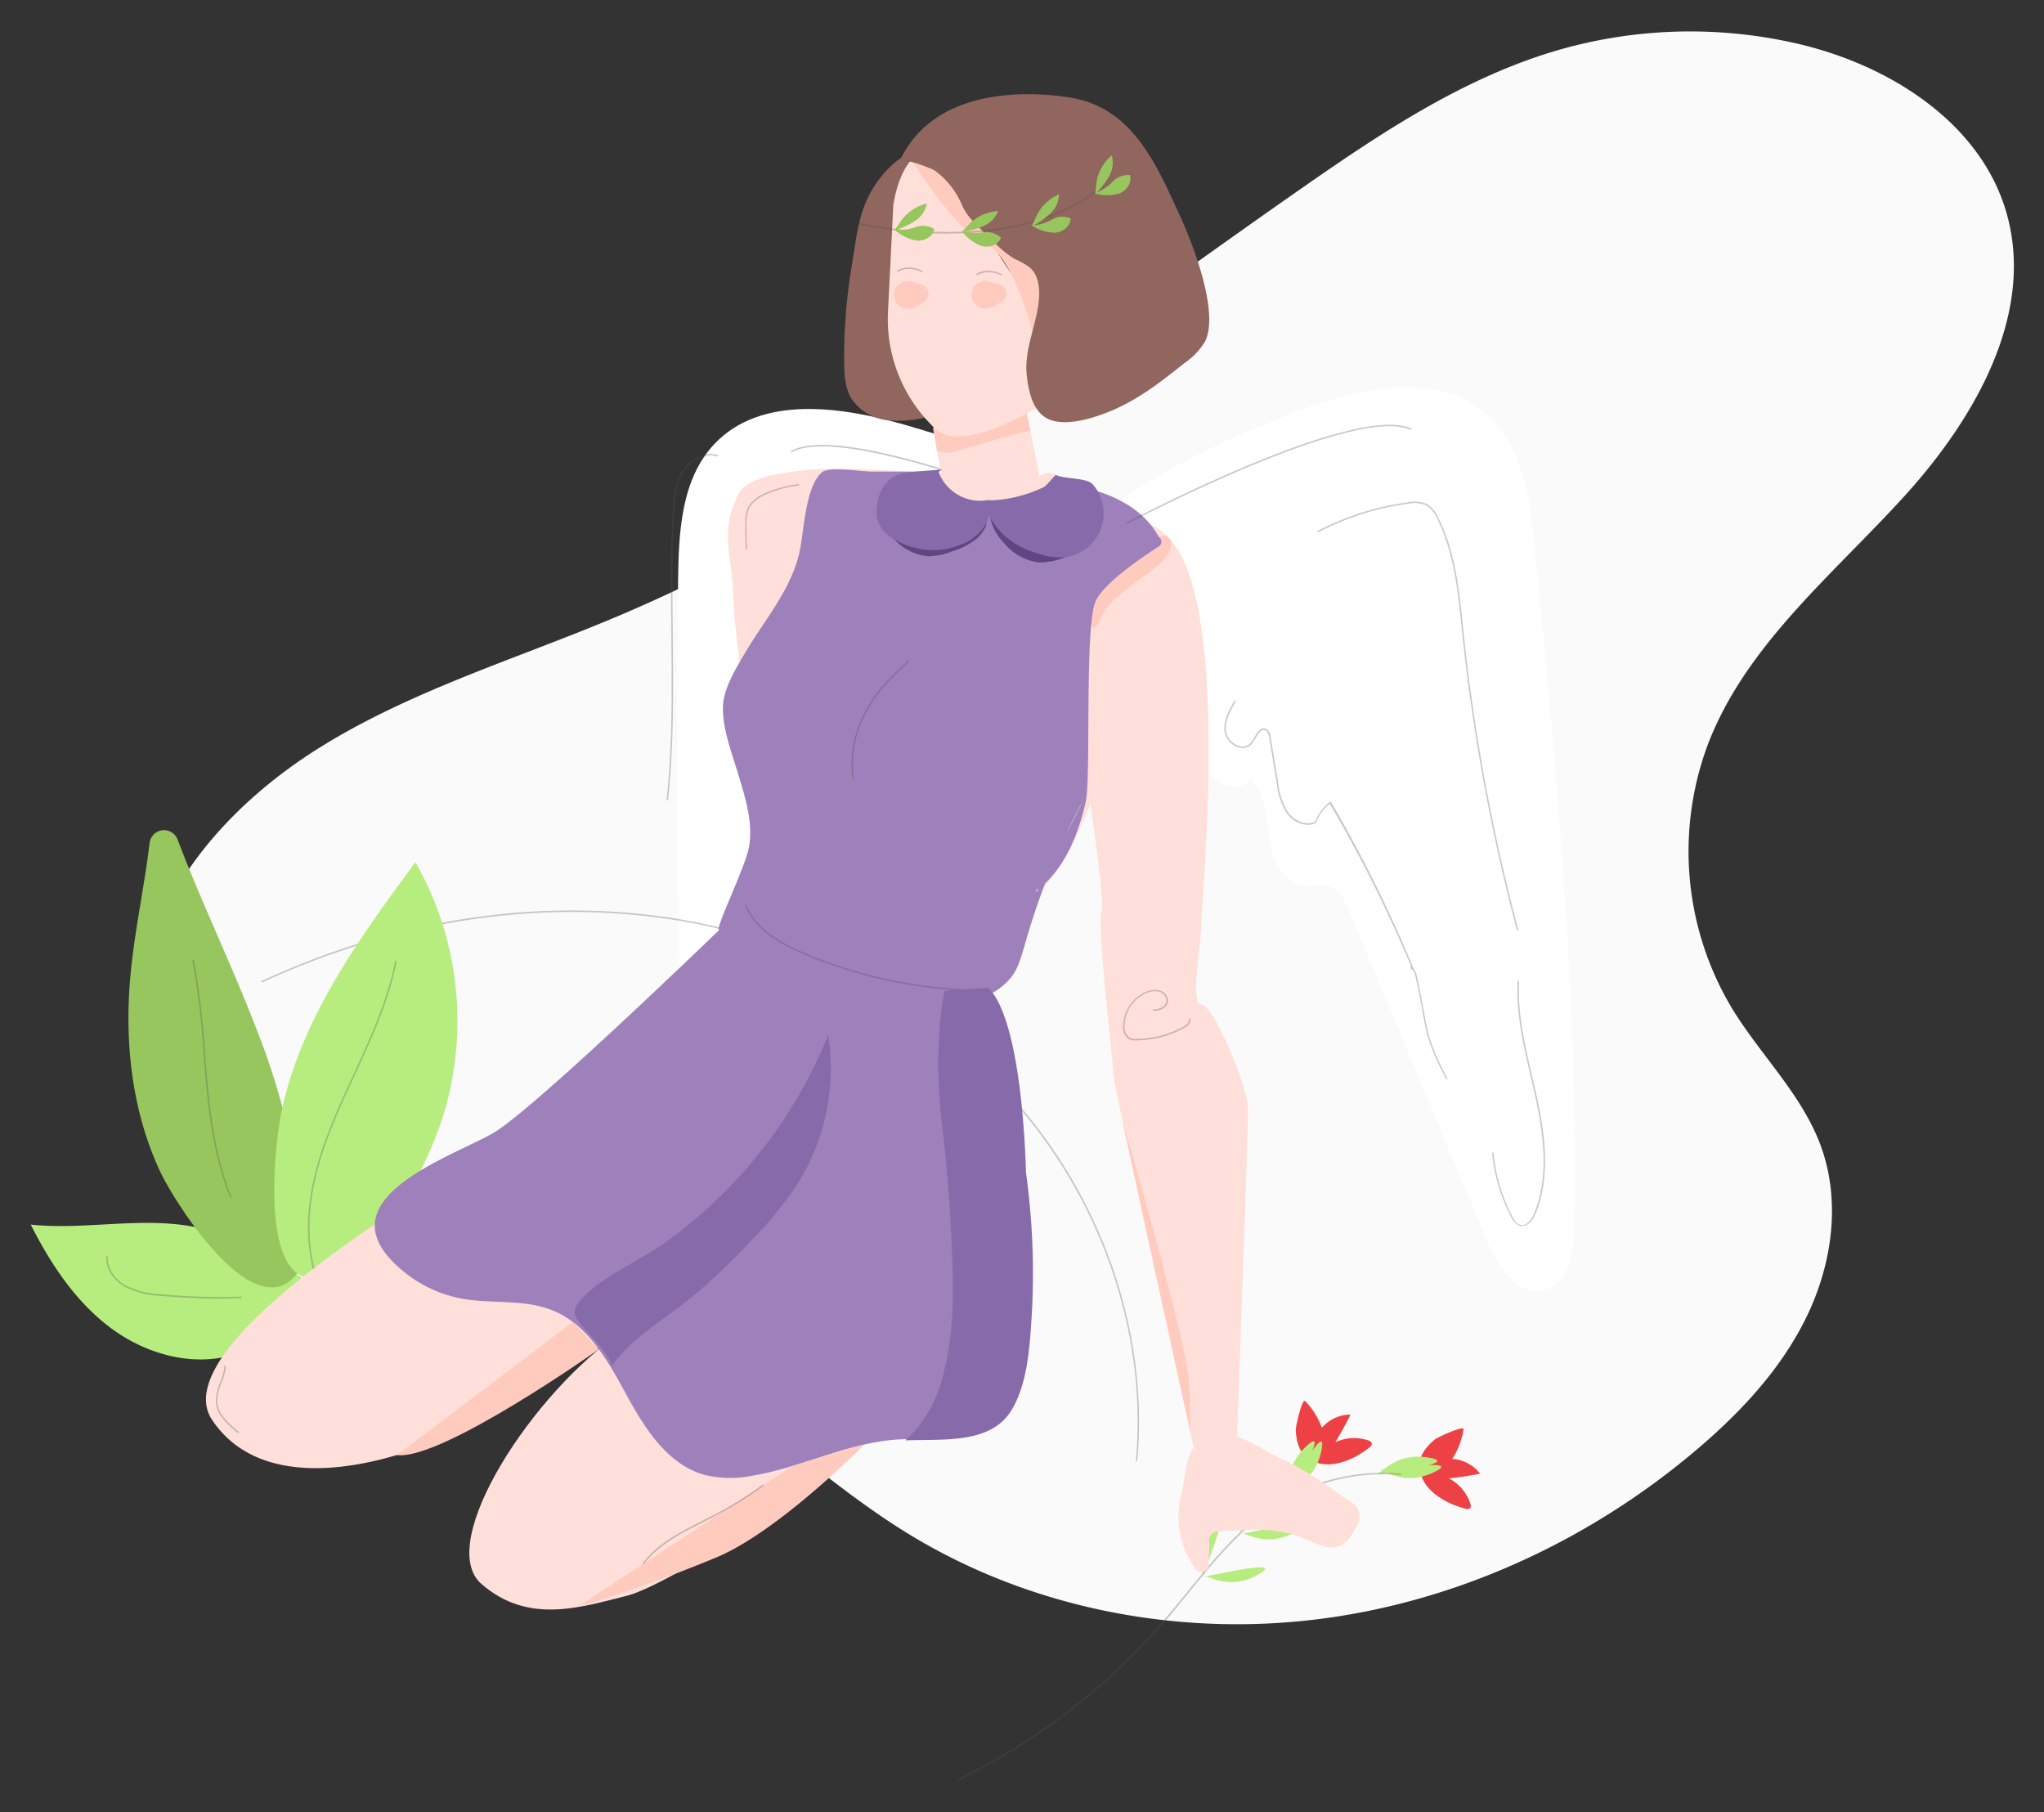 <svg id="Layer_1" data-name="Layer 1" xmlns="http://www.w3.org/2000/svg" viewBox="0 0 384.27 340.67"><rect x="0" y="0" width="384.27" height="340.67" fill="#333333" stroke="none"/><defs><style>.cls-1{fill:#fafafa;}.cls-2{fill:#fff;}.cls-3{opacity:0.32;}.cls-4{fill:#515151;}.cls-5{fill:#f1f4ed;}.cls-6{fill:#ffdfd9;}.cls-7{fill:#90665e;}.cls-8{fill:#ffcbbf;}.cls-9{fill:#96c65d;}.cls-10{fill:#b7ec7f;}.cls-11{fill:#ee4146;}.cls-12{fill:#9e80bb;}.cls-13{fill:#876aaa;}.cls-14{fill:#5f4682;}.cls-15{fill:none;}</style></defs><title>Sign</title><path class="cls-1" d="M61,251.93c-4.6-2.45-8.49-6.05-12.09-9.82-14-14.65-25-34.12-22.82-54.27s17-36.73,34.12-47.38,36.67-16.53,55.25-24.34c47.09-19.78,87.74-51.83,129.63-81,15-10.45,30.52-20.73,48.08-25.77a89.5,89.5,0,0,1,44.91-1.1c17.12,4,34.19,14.75,39.1,31.63,5.52,19-5.85,38.75-19.15,53.38s-29.44,27.7-36.72,46.08a57.37,57.37,0,0,0,4.27,50.15c5.34,8.78,13.12,16.17,16.69,25.81,3.84,10.36,2.22,22.19-2.59,32.14s-12.56,18.19-21,25.31c-20.23,17.08-45.31,28.58-71.6,31.71s-53.69-2.29-76.27-16.11c-19.07-11.67-34.65-29-55.25-37.71-12.48-5.25-26.17-7-39.71-7.24-6.09-.11-12.44.15-17.84,3s-9.53,8.93-8.22,14.88"/><path class="cls-2" d="M211.37,98c-12.14-8.68-26.43-13.84-40.76-18-12.31-3.6-27.5-5.85-36.31,3.47-6.3,6.67-6.74,16.79-6.82,26-.36,42.61-.71,85.34,3.76,127.72.49,4.68,2.07,10.49,6.72,11.22,5.08.79,8.27-5.19,9.83-10.08l20.57-64.37c.6-1.89,1.41-4,3.25-4.75,1.42-.57,3-.13,4.56-.37,4-.64,5.63-5.41,5.83-9.41s-.12-8.49,2.55-11.46c1.89,2.28,5.86.92,7.47-1.57s1.83-5.61,2.92-8.37c2.31-5.88,8.15-9.42,13.29-13.1s10.31-8.8,10.07-15.11"/><g class="cls-3"><path class="cls-4" d="M203.56,98c-.45-.19-44.86-18.81-54.75-12.94l-.14-.24c4.21-2.5,14.75-1.09,31.32,4.21,12.32,3.94,23.56,8.66,23.67,8.71Z"/></g><g class="cls-3"><path class="cls-5" d="M145.3,221.68A32.28,32.28,0,0,1,142.83,234a2.88,2.88,0,0,1-1.5,1.81c-1.24.4-2.35-.88-2.94-2.05-3.32-6.6-3-14.4-2.1-21.73s2.48-14.73,1.42-22"/></g><path class="cls-6" d="M177,89.41a1,1,0,0,1,.31,1,99.81,99.81,0,0,1-2.48-18.26,3,3,0,0,0-.64-2.12c5.49.77,11.61,1.11,16.94,2.59a1.17,1.17,0,0,1,1.09,1.11l3.26,15.93a1.84,1.84,0,0,1,0,1.21c-.27.52-.95.65-1.53.72l-4.53.55a26.49,26.49,0,0,1-7.24.22C179.79,92,178.38,91.42,177,89.41Z"/><path class="cls-7" d="M173.5,27.87c-4.25.91-7.66,4.5-9.73,8.13-2.46,4.33-2.81,9-3.62,13.85A103.84,103.84,0,0,0,158.7,68c0,2.39.15,4.9,1.38,6.95A9.39,9.39,0,0,0,166.93,79a21.36,21.36,0,0,0,8.17-.82"/><path class="cls-8" d="M175.64,81.69q-.13-.63-.27-1.25c.78.7,1.43.41,2.42.28l3.6-.49,8.56-1.17c1.19-.16,1.81-1.53,3-1.69l.78,3.59c-3.58.74-6.56,1.72-14.31,4a6.13,6.13,0,0,1-1.63.14,11.68,11.68,0,0,1-1.62-.35Q175.94,83.19,175.64,81.69Z"/><path class="cls-6" d="M203.42,71.26S182.1,86.9,175.71,80.5l-1.06-1.09a28.2,28.2,0,0,1-7.71-20.78l1-20.06s1.42-10.66,7.11-10c0,0,4.26-.71,11.37,17.06C186.37,45.68,188.5,49.23,203.42,71.26Z"/><path class="cls-8" d="M170.82,29.22s8.8,14.31,14.31,16.51,9.26,17.61,9.26,17.61,7.24-13.21,1.74-20.91A144.51,144.51,0,0,0,182.92,27Z"/><path class="cls-7" d="M209.42,77c.49-.21.95-.43,1.37-.64,4.37-2.13,8.22-5.18,12-8.2a12.68,12.68,0,0,0,3.77-4c2.7-5.46-2.35-18.45-4.72-23.59-4.17-9-8.46-19.6-19.47-22,0,0-25.59-5.68-33.4,12.08,0-1.54,6.41,1.15,6.72,1.38a15.42,15.42,0,0,1,5.16,6.51c1.17,2.73,3.82,4.72,5.89,6.81a18.07,18.07,0,0,0,4,3.32,15.5,15.5,0,0,1,2.84,1.59c1.64,1.41,1.92,3.84,1.74,6-.39,4.69-2.82,9.47-2.3,14.22.34,3.1,1.17,7.29,4.5,8.47S205.92,78.53,209.42,77Z"/><g class="cls-3"><path class="cls-4" d="M178.17,43.92a81.09,81.09,0,0,1-16.7-1.74l.06-.27c.3.07,29.81,6.86,45.84-7.23l.18.21c-8.44,7.42-20.52,9-29.18,9Z"/></g><path class="cls-9" d="M206.06,35.05A8.27,8.27,0,0,1,209,29.23a5,5,0,0,1-.43,3.8,14.74,14.74,0,0,1-2.36,3.13,8.29,8.29,0,0,0,2.95-2,4,4,0,0,1,3.26-1.24c.48,1.42-.67,3-2.08,3.48a8.61,8.61,0,0,1-4.44,0"/><path class="cls-9" d="M194.57,41.25a8.27,8.27,0,0,1,4.51-4.7,5,5,0,0,1-1.53,3.5,14.74,14.74,0,0,1-3.18,2.29,8.29,8.29,0,0,0,3.42-1.08,4,4,0,0,1,3.48-.22c0,1.5-1.52,2.65-3,2.71A8.61,8.61,0,0,1,194,42.42"/><path class="cls-9" d="M181.81,42.58a8.27,8.27,0,0,1,5.83-2.91A5,5,0,0,1,185,42.45a14.74,14.74,0,0,1-3.76,1.09,8.29,8.29,0,0,0,3.58.13,4,4,0,0,1,3.35,1c-.46,1.43-2.32,2-3.75,1.54a8.61,8.61,0,0,1-3.54-2.68"/><path class="cls-9" d="M169,42.13a8.27,8.27,0,0,1,5.24-3.87,5,5,0,0,1-2.1,3.19,14.74,14.74,0,0,1-3.52,1.72,8.29,8.29,0,0,0,3.55-.49,4,4,0,0,1,3.46.37c-.21,1.48-1.94,2.35-3.43,2.16a8.61,8.61,0,0,1-4-2"/><path class="cls-10" d="M233.17,288.31c.42-.47-2.13-5.07,2-10.08S232.75,288.78,233.17,288.31Z"/><path class="cls-10" d="M233.43,288.28c.53-.35,4.69,2.87,10.26-.4S232.9,288.63,233.43,288.28Z"/><path class="cls-10" d="M226.15,296.35c.42-.47-2.13-5.07,2-10.08S225.73,296.82,226.15,296.35Z"/><path class="cls-10" d="M226.41,296.32c.53-.35,4.69,2.87,10.26-.4S225.88,296.67,226.41,296.32Z"/><path class="cls-11" d="M275.14,268.71a14.28,14.28,0,0,1-2.12,5.54,7.16,7.16,0,0,1,5.24,2.77q-2.91.57-5.85.88a8.44,8.44,0,0,1,4,4.68c.11.31.18.7-.06.93a.94.94,0,0,1-.88.08c-3.91-1-9.13-3.93-8.52-8.84.21-1.68,1.59-3.17,2.84-4.2C270.18,270.23,275.28,267.82,275.14,268.71Z"/><path class="cls-10" d="M259.22,276.33c.57-.31,4.55,3.28,10.46.37S258.66,276.64,259.22,276.33Z"/><path class="cls-10" d="M258.72,277.23c.63.15,3.49-4.39,10-3.21S258.09,277.08,258.72,277.23Z"/><path class="cls-11" d="M245.39,263.39a14.28,14.28,0,0,1,3.12,5,7.16,7.16,0,0,1,5.38-2.48q-1.31,2.66-2.85,5.19a8.44,8.44,0,0,1,6.15-.35c.31.1.66.28.7.61s-.23.56-.47.75c-3.14,2.52-8.66,4.88-12.2,1.41-1.21-1.18-1.56-3.19-1.62-4.8C243.59,268.25,244.77,262.74,245.39,263.39Z"/><path class="cls-10" d="M241.8,280.67c.1-.64,5.37-1.63,6.65-8.09S241.7,281.31,241.8,280.67Z"/><path class="cls-10" d="M242.2,281.62c.5-.41-1.38-5.44,3.5-9.87S241.71,282,242.2,281.62Z"/><g class="cls-3"><path class="cls-4" d="M180.08,334.74l-.12-.25a121.25,121.25,0,0,0,38.73-29.79c1.54-1.78,3.05-3.65,4.52-5.46,4.75-5.85,9.66-11.89,16-16.11A37.8,37.8,0,0,1,263.44,277l0,.27a37.58,37.58,0,0,0-24.06,6.11c-6.31,4.19-11.2,10.22-15.94,16.06-1.47,1.81-3,3.68-4.52,5.47A121.53,121.53,0,0,1,180.08,334.74Z"/></g><g class="cls-3"><path class="cls-4" d="M213.8,274.62l-.27,0c2.27-24.38-6.85-50.25-24.4-69.2a102.51,102.51,0,0,0-30.19-22.28,113.7,113.7,0,0,0-36.1-10.77c-24.16-3-49.62,1.23-73.62,12.33l-.12-.25c24-11.12,49.55-15.39,73.77-12.36a114,114,0,0,1,36.19,10.79,102.79,102.79,0,0,1,30.27,22.34C206.93,224.21,216.07,250.16,213.8,274.62Z"/></g><path class="cls-10" d="M60,242.58c-7.11-5.42-14.94-10.32-23.73-12-10-1.86-20.36.68-30.49-.38,3.72,7.37,8.41,14.46,15,19.4s15.43,7.44,23.33,5c.74.35,2-1.06,2.68-1.49a30.47,30.47,0,0,0,6.71-5.37c2-2.24,3.93-5.06,6.9-5.69C60.26,242.21,60.14,242.48,60,242.58Z"/><path class="cls-9" d="M30,220c-5.18-11.22-6.6-23.94-5.51-36.25.74-8.45,2.62-16.85,3.63-25.26a2.73,2.73,0,0,1,5.27-.67c4.71,12.41,10.6,24.41,15.3,36.85A129.34,129.34,0,0,1,55.31,218c.87,5,3.88,17.54.22,21.79C47.35,249.27,32.53,225.57,30,220Z"/><path class="cls-10" d="M53,208.63c3.75-17.37,14.55-32.25,25.1-46.56a60.37,60.37,0,0,1,5.28,47.45c-3,9.58-11.37,26.37-21.59,30.23C48.24,244.85,51.53,215.26,53,208.63Z"/><path class="cls-6" d="M123.42,246.24s-6.53,4.16-25.23,16.27-47.32,20.91-58.32,4.4,60.52-55,60.52-55l37.42-39.62,47.32,14.31c0,2.2,14.31,33,2.2,57.22S126.8,297.73,118,299.93s-18.71,5.5-27.51-2.2,9.9-36.31,26.41-47.32S140,238.3,140,238.3"/><g class="cls-3"><path class="cls-4" d="M173.36,51.14c-2.88-1.32-4.56,0-4.58,0l-.17-.21c.07-.06,1.82-1.41,4.87,0Z"/></g><g class="cls-3"><path class="cls-4" d="M188.26,51.75c-2.88-1.32-4.56,0-4.58,0l-.17-.21c.07-.06,1.82-1.41,4.87,0Z"/></g><path class="cls-8" d="M172.2,53.32a2.61,2.61,0,1,0-1.43,4.7A5.14,5.14,0,0,0,173,57.2a3,3,0,0,0,1.51-1.42,1.92,1.92,0,0,0-.89-2.14,3.82,3.82,0,0,0-2.42-.42"/><path class="cls-8" d="M186.83,53.32A2.61,2.61,0,1,0,185.4,58a5.14,5.14,0,0,0,2.23-.82,3,3,0,0,0,1.51-1.42,1.92,1.92,0,0,0-.89-2.14,3.82,3.82,0,0,0-2.42-.42"/><path class="cls-2" d="M204.07,99.15c11.34-9.71,25.12-16.09,39-21.51,12-4.66,26.89-8.22,36.48.3,6.86,6.09,8.18,16.14,9.05,25.27,4.07,42.42,8.14,85,7.38,127.56-.08,4.71-1.15,10.63-5.72,11.76-5,1.23-8.69-4.45-10.67-9.19L253.53,171c-.77-1.83-1.75-3.87-3.65-4.45-1.47-.45-3,.14-4.57,0-4-.29-6.08-4.9-6.63-8.87s-.62-8.46-3.54-11.2c-1.69,2.44-5.76,1.42-7.58-.91s-2.31-5.43-3.64-8.08c-2.81-5.65-8.94-8.67-14.38-11.89s-11-7.87-11.35-14.18"/><path class="cls-6" d="M181.59,193.08l.23.1s16.51-22,16.51-38.52,3.3-26.41,3.3-26.41q3.84-6.29,7.89-12.45c2-3,4-6,6.14-8.89a14.68,14.68,0,0,1,1.46-1.88c.57-.54,1.45-.72,2-1.24,1.55-1.55-.64-2.42-2.15-2.59-2.47-.28-5-.93-6.83-2.64-2.52-2.38-3.39-6.62-6.67-7.75a14,14,0,0,0-2.11-.43c-1.36-.25-3.12-1.52-4.38-1.5a18.38,18.38,0,0,0-2.08.74,24.74,24.74,0,0,1-5.89.25c-3.7-.14-7.38-.81-11.08-.89-10.6-.23-20.63-1.9-31.23.06a17.09,17.09,0,0,0-6.11,2c-1.82,1.15-1.95,2.17-2.75,4.18-2.2,5.5,0,11,0,16.51s3.3,28.61,4.4,38.52-4.4,23.11-4.4,23.11L167,186.52c2.83,1.27,5.91,2.11,8.49,3.82,7,4.61,7.36,3.52,8-3.37.93-10,10.8-16,15.93-24.6a70.87,70.87,0,0,0,6.44-13.67c1.32-4.06,2.23-8.42,1.32-12.59s-4-8.1-8.25-8.81"/><path class="cls-6" d="M199.43,115.05c0-1.1,9.9-26.41,20.91-13.21s5.5,67.13,5.5,71.53-2.2,15.41,0,15.41,8.8,15.41,8.8,19.81-2.2,64.93-2.2,64.93h-7.7S209.33,204.19,209.33,202s-3.3-28.61-2.2-30.81S199.43,115.05,199.43,115.05Z"/><path class="cls-6" d="M222,281.3A16.59,16.59,0,0,0,224.81,295a1.34,1.34,0,0,0,2.41-.75l.14-4.27a1.72,1.72,0,0,1,1.92-2.1c5.33-.41,10.9-.78,15.83,1.29,2.3,1,4.87,2.45,7.08,1.3a6.88,6.88,0,0,0,2.56-3.11,3.27,3.27,0,0,0-1.19-5.23c-4.09-2.92-8.22-5.9-12.82-8-3.37-1.52-7.42-4.7-11.19-4.52C222.46,270,223.36,276.07,222,281.3Z"/><path class="cls-8" d="M211,111.38c2.32-1.93,4.93-3.5,7.17-5.52,1-.95,2.07-2.14,2-3.55,0-.85-.65-1.8-1.49-1.68a2.06,2.06,0,0,0-.81.37c-4.5,3-9.19,6.11-11.64,10.89-.79,1.54-1.95,4.75-.65,6.25,1-.53,1.48-2.5,2.16-3.44A18.79,18.79,0,0,1,211,111.38Z"/><path class="cls-12" d="M184.92,187.28c3.24-2.92,11.11-20,9.82-19.87-.32,0,6.35-2.88,9.4-16.83,1-4.61-.3-33.32,1.9-37.72,1.72-3.44,8.8-8.21,11.82-10.14a1.06,1.06,0,0,0,0-1.78q-3.72-6.76-13.74-9.21c-19.51,11.88-27.82-1.14-27.81-3.08l-12.46,0c-1.79,0-8-1-9.3.12-3.21,2.73-3.37,11.21-4.27,15.13-1.63,7.06-6.55,12.64-10.15,18.74-1.56,2.63-3.74,6.17-4.13,9.25-.54,4.15,1.54,9.5,2.72,13.43,1.41,4.69,3.26,10.24,1.78,15.14-1.59,5.26-7.09,16.26-4.89,14.06,1.19-1.19,6.29,1.41,7.43,1.84,5.1,1.93,10.11,4.07,15.21,6,8.61,3.24,24.25,10.51,31.74,1.47,1.44-1.74,2-4,2.65-6.17a134,134,0,0,1,11-27.21l-.61,1.27"/><path class="cls-12" d="M136.7,173.38s-36.31,35.21-44,39.62S62.3,224.84,73.52,236.83a24.5,24.5,0,0,0,13.42,7.31c5.69,1,11.79,0,17.13,2.27,6.61,2.75,10.35,9.63,13.78,15.92s7.72,13,14.62,14.92a20.87,20.87,0,0,0,8.91.16c8.84-1.45,17.06-5.77,26-6.7,7-.73,17.55,1.28,22-5.58,3.13-4.87,3.57-12,3.94-17.64a137.23,137.23,0,0,0-1.07-27.35s-.45-27-7.05-33.56S136.7,173.38,136.7,173.38Z"/><path class="cls-8" d="M74.61,273.52l33.08-25,4.89,5.12S82.95,274.62,74.61,273.52Z"/><path class="cls-8" d="M108.57,302.09l40.54-26.57,13.39-4s-15.64,15.94-27.42,21.07A272.15,272.15,0,0,1,108.57,302.09Z"/><path class="cls-8" d="M211.09,211s12.4,41.85,12.55,50l.14,8.17Z"/><g class="cls-3"><path class="cls-4" d="M160.23,146.43c-1.34-11.21,6.09-18.13,9.26-21.09a6.83,6.83,0,0,0,1.2-1.25l.27.07c-.06.24-.44.6-1.28,1.38-3.14,2.93-10.5,9.78-9.17,20.85Z"/></g><g class="cls-3"><path class="cls-4" d="M44.79,269.42c-2-1.59-4-3.35-4.2-5.79a8.93,8.93,0,0,1,.8-3.76,10.52,10.52,0,0,0,.81-3.14h.28a10.75,10.75,0,0,1-.83,3.22,8.62,8.62,0,0,0-.79,3.64c.19,2.33,2.13,4,4.1,5.6Z"/></g><g class="cls-3"><path class="cls-4" d="M121,294.08l-.22-.17c2.85-3.79,7.21-6,11.43-8.12.91-.46,1.85-.93,2.75-1.41a67.42,67.42,0,0,0,8.45-5.33l.16.22a67.68,67.68,0,0,1-8.48,5.35c-.91.48-1.85,1-2.75,1.42C128.16,288.16,123.82,290.35,121,294.08Z"/></g><g class="cls-3"><path class="cls-4" d="M140.21,103.25c-.07-1.58-.1-3.17-.1-4.74a7.39,7.39,0,0,1,.41-2.85c.56-1.33,1.8-2.35,3.91-3.2A22.14,22.14,0,0,1,150.18,91l0,.27a21.79,21.79,0,0,0-5.68,1.44c-2,.82-3.23,1.79-3.76,3.05a7.08,7.08,0,0,0-.39,2.74c0,1.56,0,3.15.1,4.73Z"/></g><g class="cls-3"><path class="cls-4" d="M213.61,195.58a2.85,2.85,0,0,1-1.38-.26,2.6,2.6,0,0,1-1.09-2.38,7.08,7.08,0,0,1,4.37-6.51,3.79,3.79,0,0,1,2.58-.21,2.07,2.07,0,0,1,1.49,2,1.73,1.73,0,0,1-.68,1.19,3,3,0,0,1-2.15.58l0-.27a2.76,2.76,0,0,0,1.95-.52,1.47,1.47,0,0,0,.58-1,1.82,1.82,0,0,0-1.3-1.76,3.52,3.52,0,0,0-2.39.21,6.8,6.8,0,0,0-4.19,6.26,2.47,2.47,0,0,0,.95,2.14,2.6,2.6,0,0,0,1.3.23,18.67,18.67,0,0,0,8.71-2.21c.41-.22,1.35-.82,1.16-1.56l.27-.07c.24.93-.83,1.62-1.3,1.87a18.94,18.94,0,0,1-8.84,2.25Z"/></g><g class="cls-3"><path class="cls-4" d="M185.24,186.32a87.88,87.88,0,0,1-34.11-6.94c-4.17-1.77-9.19-4.42-11.06-9.24l.26-.1c1.83,4.72,6.8,7.33,10.91,9.08a87.61,87.61,0,0,0,34,6.92h1v.28Z"/></g><path class="cls-13" d="M177.63,186.21c-.94,3.76-1.2,9.85-1.26,13.72a120.05,120.05,0,0,0,1.07,14.38Q178.59,225,179,235.84c.28,7.53.28,15.18-1.65,22.47a26.21,26.21,0,0,1-4.62,9.82,22.83,22.83,0,0,1-2.52,2.63c6.88-.28,15.82.75,19.79-5.43,3.13-4.87,3.57-12,3.94-17.64a137.23,137.23,0,0,0-1.07-27.35s-.45-28.06-7.05-34.66"/><path class="cls-14" d="M183.68,101.21a13.67,13.67,0,0,1-4.68,2.43,12.42,12.42,0,0,1-4.59.92,10,10,0,0,1-6.52-3.43c-1.69-1.76-3.07-4.09-2.76-6.51q.55.33,1.09.69c.71.47,1.39,1,2.11,1.43a17.32,17.32,0,0,0,13.56,1.91,12.65,12.65,0,0,1,2.58-.81C186.71,97.76,184.44,100.53,183.68,101.21Z"/><path class="cls-14" d="M204.73,102.38a13.67,13.67,0,0,1-4.68,2.43,12.42,12.42,0,0,1-4.59.92,10,10,0,0,1-6.52-3.43c-1.69-1.76-3.07-4.09-2.76-6.51q.55.33,1.09.69c.71.47,1.39,1,2.11,1.43a17.32,17.32,0,0,0,13.56,1.91,12.65,12.65,0,0,1,2.58-.81C207.77,98.93,205.5,101.7,204.73,102.38Z"/><path class="cls-13" d="M125,233.62a88.77,88.77,0,0,0,30.69-39.06,40.78,40.78,0,0,1-5.6,27.73,70.76,70.76,0,0,1-9.1,11.15,113.6,113.6,0,0,1-12.59,11.7c-4.78,3.69-10.15,6.9-13.56,11.88.83-1.21-4.33-6.51-5.1-7.42-1.77-2.11-2.5-3.06-.52-5.27C113,240,120.21,237,125,233.62Z"/><path class="cls-13" d="M185.88,95.35c.53,2.67-1.63,5.18-4,6.47a14,14,0,0,1-14.21-.75,6.36,6.36,0,0,1-2.67-3.2,6.57,6.57,0,0,1-.12-2.73,7.52,7.52,0,0,1,2.37-5c1.49-1.2,3.53-1.39,5.44-1.54l4.52-.35c-.93.44-.78.52-.32,1.44a8.36,8.36,0,0,0,9,4.29C185.63,94,186.12,95.32,185.88,95.35Z"/><path class="cls-13" d="M198.52,89.29c1.43.74,5.8.51,6.87,1.71a8.28,8.28,0,0,1-5.73,13.78,13.21,13.21,0,0,1-4.76-.8,15.5,15.5,0,0,1-6.16-3.39c-1.28-1.25-3.34-3.83-3.57-5.67-.15-1.2.62-.81,1.74-.89a25.13,25.13,0,0,0,3.25-.43,25.68,25.68,0,0,0,6-2C196.76,91.33,198.4,89.22,198.52,89.29Z"/><g class="cls-3"><path class="cls-4" d="M211.85,98.49l-.13-.24c.11-.06,10.89-5.75,22.83-10.74,16.05-6.72,26.43-9,30.83-6.92l-.12.25C254.89,75.83,212.28,98.26,211.85,98.49Z"/></g><g class="cls-3"><path class="cls-4" d="M286.19,230.45a1.67,1.67,0,0,1-.38,0,3,3,0,0,1-1.75-1.74,32.61,32.61,0,0,1-3.55-12.06l.27,0a32.32,32.32,0,0,0,3.52,12c.37.7.84,1.43,1.57,1.6,1.16.26,2.1-1,2.59-2.22,2.81-7.07,1.68-15,.2-21.75-.29-1.33-.61-2.68-.91-4-1.36-5.82-2.77-11.85-2.43-17.88l.28,0c-.34,6,1.06,12,2.42,17.81.31,1.31.62,2.66.91,4,1.49,6.83,2.63,14.77-.21,21.91C288.24,229.24,287.34,230.45,286.19,230.45Z"/></g><path class="cls-15" d="M347,217.64l.37.37"/><g class="cls-3"><path class="cls-4" d="M271.92,202.93c-3.35-6.39-3.74-8.54-4.5-12.82-.3-1.7-.68-3.81-1.34-6.66a1.91,1.91,0,0,0-.66-1.27c-.2-.12-.28-.24-.25-.35a.17.17,0,0,1,.14-.12A256.26,256.26,0,0,0,250,151.09a8.19,8.19,0,0,0-2.58,3.54l0,.05,0,0c-1.92,1-4.3-.16-5.49-1.79a13.26,13.26,0,0,1-1.92-5.79l-1.39-8.38c-.1-.62-.26-1.21-.73-1.43-.72-.34-1.16.31-1.8,1.41a7.7,7.7,0,0,1-.78,1.17,2.28,2.28,0,0,1-2.38.63,3.75,3.75,0,0,1-2.65-2.68c-.43-2.1.66-4.17,1.82-6.12l.24.14c-1.18,2-2.2,3.92-1.79,5.92a3.46,3.46,0,0,0,2.45,2.47,2,2,0,0,0,2.11-.55,7.7,7.7,0,0,0,.75-1.13c.57-1,1.16-2,2.15-1.53a2,2,0,0,1,.89,1.64l1.39,8.38a13.05,13.05,0,0,0,1.87,5.67c1.12,1.53,3.32,2.59,5.1,1.73a8.46,8.46,0,0,1,2.78-3.71l.12-.09.08.13A256.37,256.37,0,0,1,265.72,182l.05.12a2.55,2.55,0,0,1,.57,1.28c.66,2.86,1,5,1.34,6.68.76,4.25,1.14,6.38,4.47,12.74Z"/></g><g class="cls-3"><path class="cls-4" d="M285.19,174.93A368.55,368.55,0,0,1,274.89,119l-.14-1.37c-.72-6.91-1.46-14-4.62-20.24a5.36,5.36,0,0,0-2-2.39,5.63,5.63,0,0,0-3.46-.3,50.86,50.86,0,0,0-16.87,5.38l-.13-.24a51.14,51.14,0,0,1,17-5.41,5.88,5.88,0,0,1,3.63.34,5.58,5.58,0,0,1,2.07,2.51c3.19,6.24,3.93,13.41,4.65,20.34l.14,1.37a368.4,368.4,0,0,0,10.29,55.85Z"/></g><g class="cls-3"><path class="cls-4" d="M58.83,238.55a34.21,34.21,0,0,1-.69-11.87c.94-8.72,4.7-16.87,8.33-24.75,3.14-6.82,6.4-13.88,7.83-21.3l.27.05c-1.44,7.45-4.7,14.52-7.85,21.36-3.62,7.86-7.37,16-8.31,24.67a34,34,0,0,0,.69,11.78Z"/></g><g class="cls-3"><path class="cls-4" d="M41.54,244.11c-3.72,0-7.46-.17-11.15-.5a17,17,0,0,1-6.84-1.67c-1.92-1.07-3.77-3.28-3.56-5.8l.27,0c-.2,2.4,1.57,4.51,3.42,5.54a16.79,16.79,0,0,0,6.73,1.63,125,125,0,0,0,15,.44V244Q43.5,244.11,41.54,244.11Z"/></g><g class="cls-3"><path class="cls-4" d="M43.33,225.17c-3.58-8.59-4.33-18.07-5.06-27.23a144.61,144.61,0,0,0-2.11-17.45l.27-.05a144.75,144.75,0,0,1,2.11,17.48c.73,9.14,1.48,18.6,5,27.15Z"/></g><g class="cls-3"><path class="cls-4" d="M125.58,150.44l-.27,0c1.13-10.35,1-21,.9-31.2-.08-7.46-.17-15.18.23-22.76.15-2.79.39-5.48,1.74-7.76s4.14-4,6.85-3.15l-.09.26c-2.57-.86-5.28.92-6.53,3s-1.56,4.89-1.7,7.64c-.4,7.57-.31,15.28-.23,22.74C126.59,129.46,126.71,140.07,125.58,150.44Z"/></g></svg>
